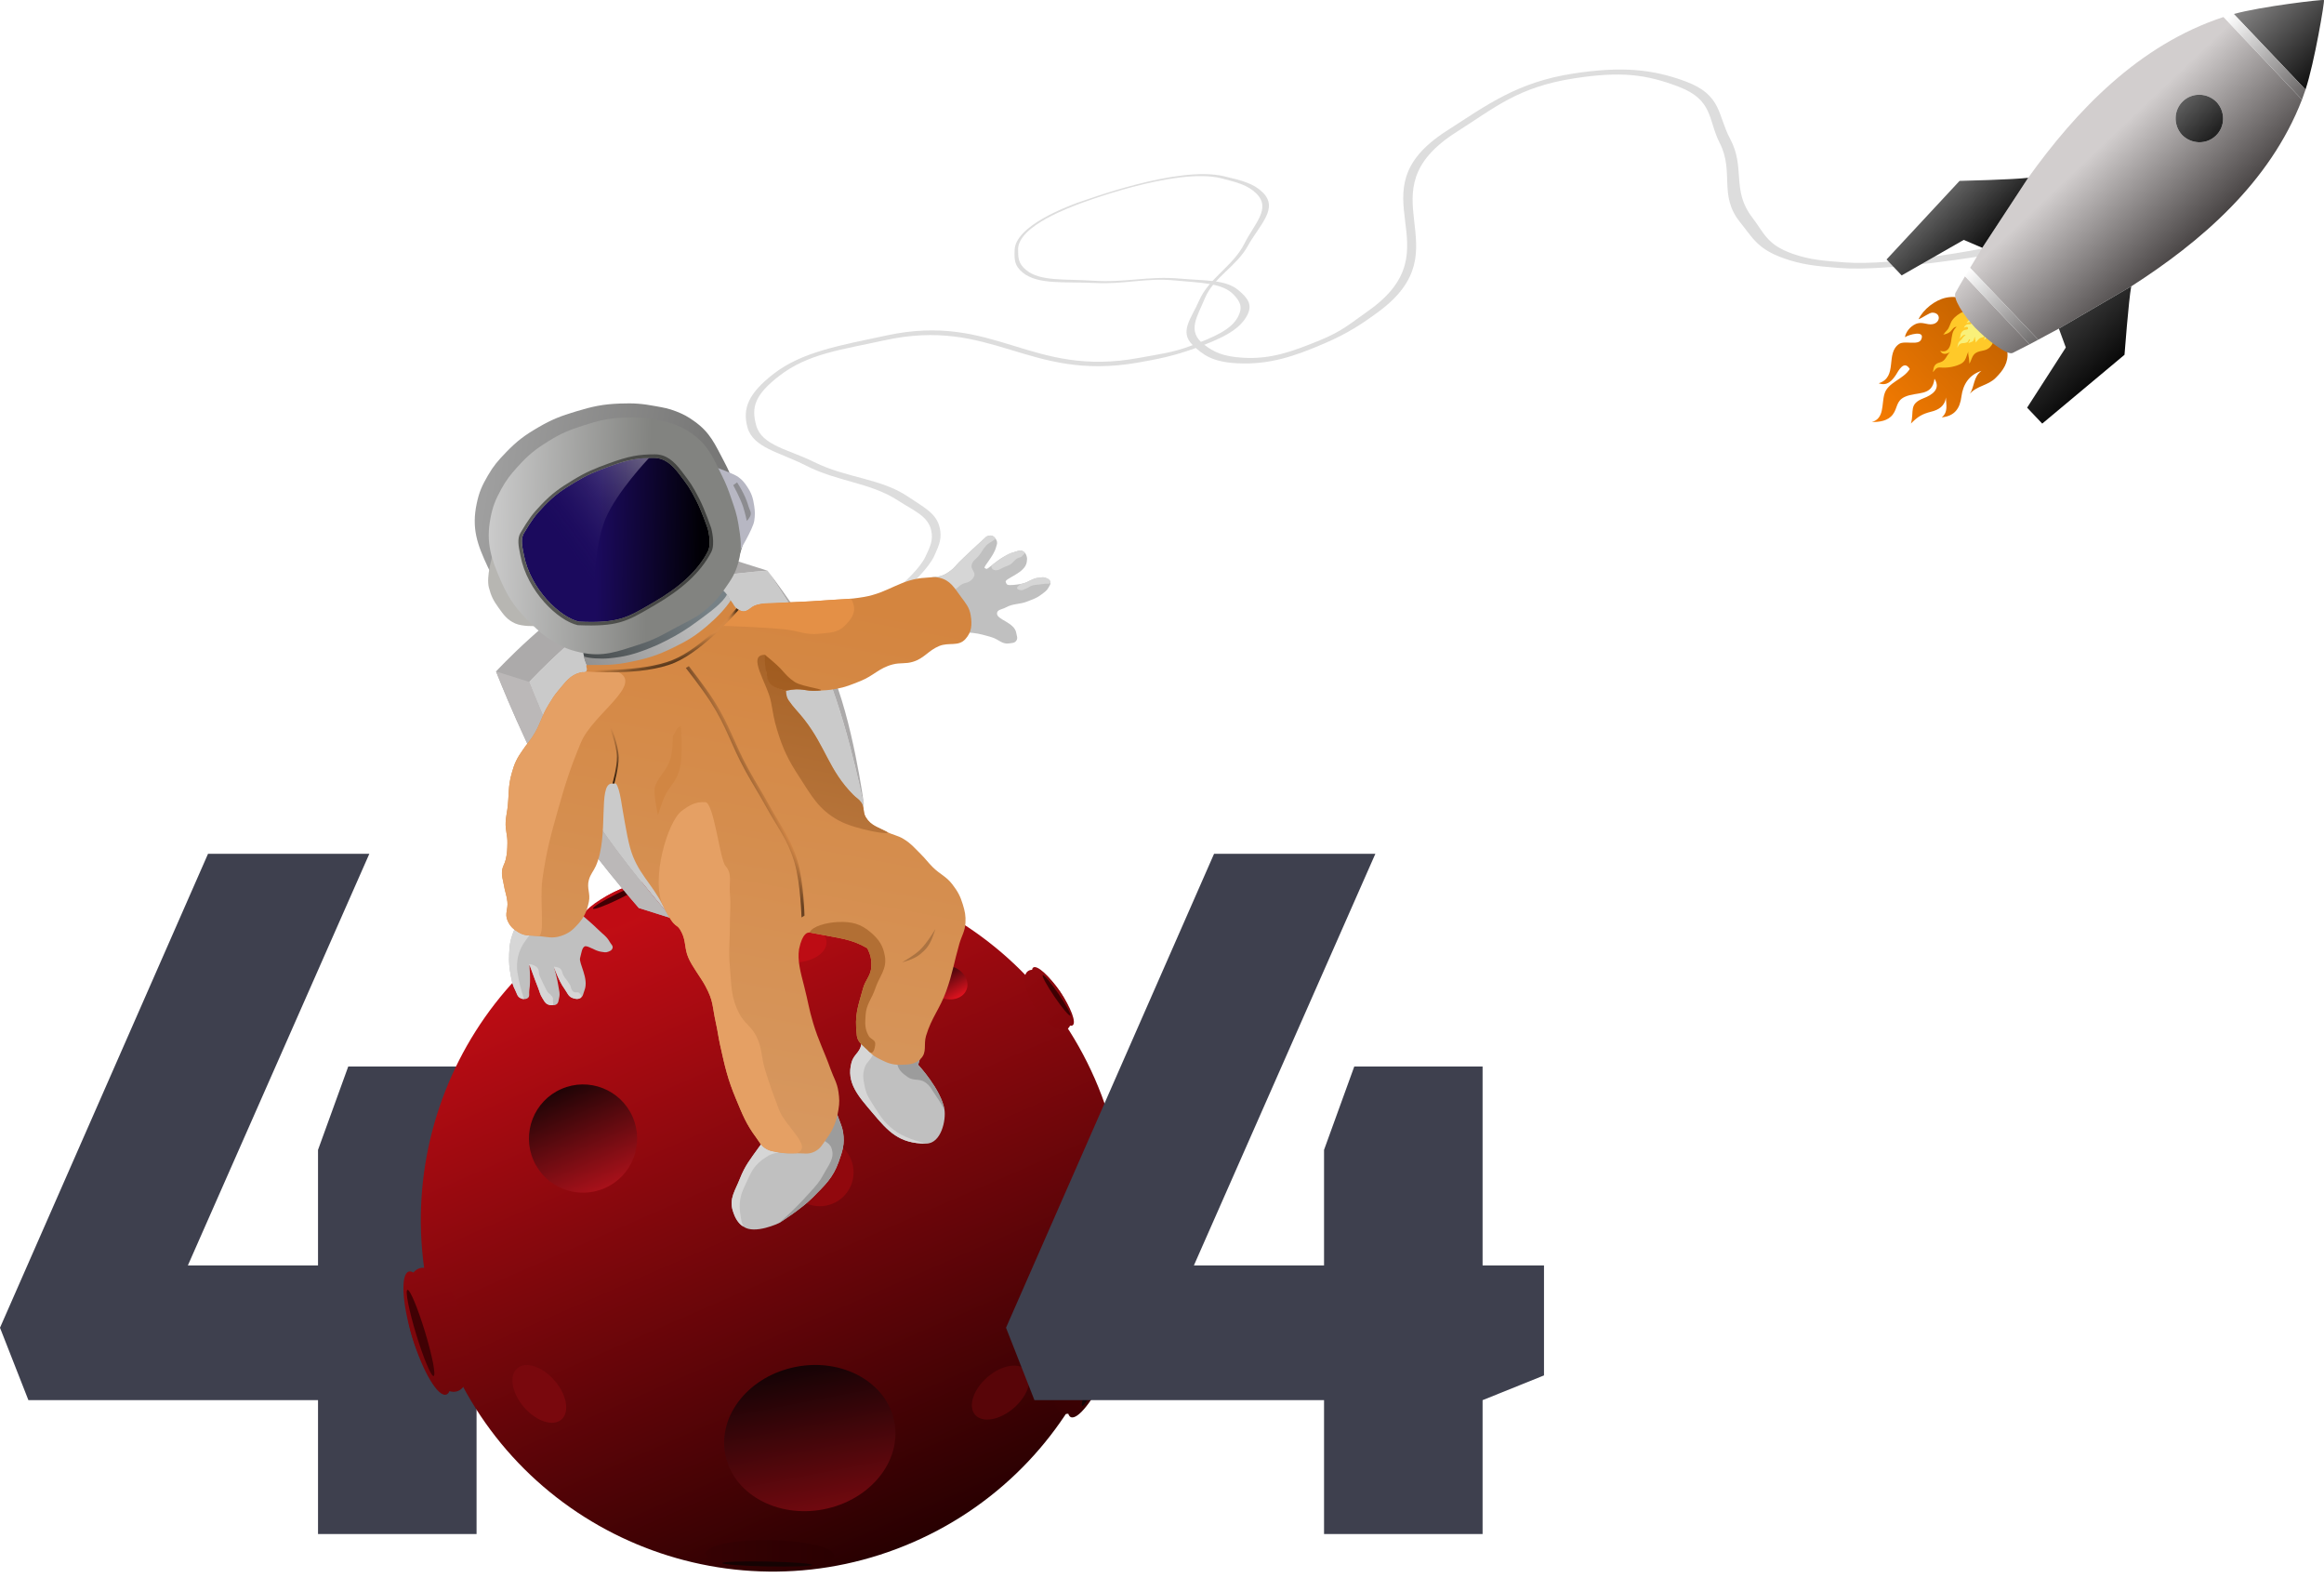 <svg width="570" height="390" viewBox="0 0 570 390" fill="none" xmlns="http://www.w3.org/2000/svg">
<path d="M264.232 49.726C264.552 49.652 264.313 50.133 264.313 50.133C263.526 50.502 249.667 55.211 249.704 61.163C249.717 63.273 249.743 64.595 251.647 66.188C255.093 69.069 261.189 68.359 268.122 68.829C275.977 69.361 281.646 67.62 289.376 68.31C295.485 68.856 300.589 68.518 303.675 71.098C306.047 73.082 307.327 74.69 305.832 77.434C303.835 81.099 299.198 83.195 292.786 85.504C287.983 87.234 284.011 88.069 278.816 88.956C252.074 93.523 243.365 77.637 216.849 83.461C206.217 85.796 198.154 86.713 191.098 92.187C185.155 96.798 184.195 99.825 185.491 104.366C186.89 109.268 193.441 110.184 199.717 113.308C207.644 117.254 216.028 117.243 222.742 121.797C226.611 124.421 229.66 125.807 230.487 129.416C231.059 131.91 230.417 133.521 229.185 136.226C226.486 142.155 213.193 151.877 213.193 151.877L211.578 150.788C211.578 150.788 224.252 142.281 227.007 136.444C228.203 133.911 228.911 132.391 228.394 130.053C227.605 126.489 224.167 125.276 220.263 122.73C213.447 118.285 205.417 118.13 197.665 114.155C191.272 110.878 184.692 109.83 183.315 104.751C182.057 100.112 183.607 96.451 189.629 91.749C196.666 86.254 205.955 84.71 217.493 82.24C244.047 76.554 252.766 92.726 279.46 87.736C284.487 86.796 287.604 86.497 292.191 84.75C297.744 82.635 301.979 80.874 303.654 77.652C304.84 75.371 304.251 74.005 302.571 72.244C299.793 69.331 294.522 69.375 288.101 68.758C281.084 68.084 275.899 69.746 268.638 69.389C261.159 69.022 254.545 69.885 250.839 66.831C248.747 65.107 248.783 63.641 248.85 61.334C249.025 55.326 261.83 50.63 264.232 49.726Z" fill="#DDDDDD"/>
<path d="M264.232 49.726C263.921 49.821 264.313 50.133 264.313 50.133C264.313 50.133 288.344 40.866 299.555 43.723C303.528 44.736 306.011 45.383 308.105 47.416C311.897 51.096 307.647 54.843 305.223 59.712C302.477 65.228 296.487 68.198 294.101 73.707C292.214 78.06 289.139 81.319 292.534 84.614C295.144 87.147 297.567 88.771 303.457 89.075C311.323 89.48 317.492 87.371 324.907 84.174C330.463 81.778 333.935 79.514 338.088 76.455C359.468 60.71 333.657 47.315 357.3 32.319C366.779 26.306 372.358 21.34 386.052 19.217C397.587 17.429 403.756 18.227 411.704 21.256C420.283 24.526 418.885 29.351 421.781 35.043C425.44 42.232 421.42 47.844 426.805 54.511C429.908 58.351 431.068 61.054 437.48 63.326C441.911 64.896 445.258 65.232 450.949 65.694C463.422 66.707 488.107 62.426 488.107 62.426L486.822 60.825C486.822 60.825 464.725 65.27 452.399 64.338C447.05 63.934 443.845 63.685 439.682 62.226C433.335 60.002 432.687 57.121 429.748 53.293C424.617 46.611 428.156 41.157 424.359 34.071C421.228 28.228 422.393 23.321 413.468 19.981C405.318 16.931 397.673 16.227 385.926 18.024C372.202 20.125 364.857 25.614 354.69 32.17C331.289 47.257 357.633 60.794 335.478 76.306C331.306 79.227 329.254 81.174 323.769 83.416C317.128 86.13 311.785 88.13 304.907 87.719C300.04 87.428 297.743 86.384 295.222 84.42C291.053 81.172 293.653 77.662 295.554 73.065C297.632 68.043 303.242 65.359 306.035 60.325C308.912 55.138 313.696 51.117 309.704 47.181C307.451 44.959 304.669 44.285 300.285 43.232C288.867 40.491 266.261 49.108 264.232 49.726Z" fill="#DDDDDD"/>
<path d="M485.555 74.97C485.555 74.97 491.258 77.467 492.34 86.287C492.63 88.88 491.346 90.796 489.508 92.618C487.628 94.558 484.843 94.564 483.16 96.549C484.323 94.67 483.983 92.433 485.972 90.934C483.003 91.891 481.471 94.198 481.074 97.211C480.719 100.106 479.436 102.021 476.245 102.336C477.871 101.026 477.321 99.221 477.249 97.429C477.074 99.533 475.457 100.525 473.616 100.954C471.373 101.532 470.402 102.143 468.686 103.848C469.563 100.768 468.055 99.098 471.793 97.644C473.842 96.862 476.108 95.41 474.464 92.861C473.909 97.341 470.167 95.931 467.147 97.323C465.011 98.342 465.445 100.024 464.249 101.624C463.054 103.224 460.978 103.487 459.108 103.478C462.234 102.605 461.451 99.084 462.193 96.597C463.024 93.715 466.821 93.058 468.4 90.474C466.988 88.169 465.603 90.958 465.021 91.897C464.068 93.344 462.838 94.744 460.789 93.974C465.604 92.43 462.335 86.615 465.816 84.319C467.152 83.439 470.538 84.801 471.216 83.228C472.273 80.829 468.103 82.072 467.212 82.685C467.445 81.378 468.473 80.092 469.762 79.49C471.414 78.698 472.579 79.762 474.019 79.482C475.938 79.134 476.12 76.712 473.973 76.656C473.178 76.635 471.512 77.984 470.549 78.277C471.727 75.841 474.611 73.57 477.252 73.002C480.533 72.293 482.801 73.784 485.555 74.97Z" fill="url(#paint0_linear_402_2)"/>
<path d="M487.144 78.053C487.717 78.697 487.676 78.735 488.203 79.572C489.329 81.325 489.552 83.861 487.866 85.312C486.903 86.115 485.771 85.89 484.741 86.459C483.652 87.047 483.601 88.246 483.021 89.168C482.971 88.51 482.974 87.987 482.826 87.348C482.765 86.96 482.667 86.534 482.817 86.168C482.401 86.86 482.329 87.671 481.874 88.363C481.297 89.207 480.434 89.469 479.493 89.768C478.533 90.048 477.599 90.154 476.554 90.143C476.129 90.139 475.572 90.036 475.178 90.187C474.666 90.413 474.471 90.895 474.07 91.239C474.3 89.907 474.386 89.231 475.795 88.859C477.243 88.488 477.315 87.231 478.262 86.332C477.447 86.846 476.411 87.086 475.856 86.017C477.574 86.576 478.286 85.308 478.522 83.821C478.775 82.393 478.731 81.135 479.895 80.142C479.18 80.115 478.82 80.865 478.376 81.286C477.854 81.745 477.265 81.932 476.583 82.06C476.663 81.984 476.783 81.907 476.824 81.831C477.096 81.35 477.594 81.026 477.865 80.546C478.117 80.084 478.271 79.641 478.465 79.16C478.854 78.197 479.857 77.357 480.73 76.824C482.181 75.931 484.839 76.23 486.566 77.524L486.734 77.662C486.884 77.779 487.014 77.916 487.144 78.053Z" fill="#FFC929"/>
<path d="M487.639 78.578C488.259 79.315 488.348 79.912 488.327 80.876C488.293 81.952 487.302 82.712 486.6 83.419C486.771 83.096 486.726 82.776 486.765 82.418C486.387 82.838 486.031 82.673 485.606 82.916C485.159 83.18 484.921 83.727 484.505 84.001C484.7 83.535 484.177 83.047 484.515 82.627C484.06 82.798 484.222 83.367 483.908 83.644C483.636 83.882 483.039 83.987 482.738 84.153C482.771 84.041 483.565 82.926 482.963 83.236C482.849 83.305 482.747 83.722 482.58 83.861C482.434 83.959 482.218 84.024 482.042 84.07C481.64 84.17 481.232 84.076 480.869 84.26C480.454 84.473 480.251 84.867 480.037 85.27C480.268 84.529 480.125 84.042 480.772 83.549C481.085 83.292 481.213 83.07 481.435 82.759C481.625 82.498 481.874 82.382 482.125 82.144C481.33 81.935 481.178 82.802 480.517 82.987C480.893 82.691 480.78 82.257 480.901 81.86C481.033 81.475 481.359 81.105 481.742 80.942C482.021 80.817 482.747 80.932 482.706 80.469C482.666 79.924 481.891 80.219 481.661 80.396C481.803 80.001 482.13 79.61 482.593 79.512C482.995 79.432 483.401 79.649 483.595 79.183C483.257 78.701 482.775 79.179 482.314 79.154C482.972 78.631 483.273 77.501 484.305 77.707C484.58 77.767 485.243 78.402 485.284 77.922C485.313 77.533 484.622 77.245 484.324 77.287C485.327 76.918 486.758 77.587 487.509 78.441L487.639 78.578Z" fill="#F9F079"/>
<path d="M481.949 67.743C481.118 69.138 480.345 70.487 479.621 71.781C478.897 73.074 481.592 77.361 484.374 80.286C487.135 83.188 492.297 87.198 493.627 86.542C494.958 85.886 496.344 85.184 497.781 84.429L481.949 67.743Z" fill="url(#paint1_linear_402_2)"/>
<path d="M522.72 70.215C539.674 59.349 556.669 44.903 564.597 24.433L545.366 4.165C524.511 11.01 509.19 27.222 497.452 43.585L486.181 60.763C485.146 62.453 484.155 64.085 483.192 65.685L499.903 83.296C501.549 82.416 503.235 81.513 504.974 80.569L522.72 70.215ZM543.67 25.034C545.854 27.429 545.773 31.099 543.454 33.299C541.137 35.497 537.463 35.391 535.187 33.083C533.001 30.689 533.089 27.015 535.405 24.817C537.724 22.616 541.392 22.726 543.67 25.034Z" fill="url(#paint2_linear_402_2)"/>
<path d="M506.676 85.206L504.974 80.57L522.72 70.216C522.085 73.589 521.07 86.992 521.07 86.992L500.891 103.864L497.183 99.955L506.676 85.206Z" fill="url(#paint3_linear_402_2)"/>
<path d="M480.613 44.354C480.613 44.354 494.048 44.041 497.451 43.586L486.181 60.764L481.64 58.821L466.413 67.528L462.706 63.62L480.613 44.354Z" fill="url(#paint4_linear_402_2)"/>
<path d="M565.464 21.973C567.642 15.451 570.201 0.244 569.988 0.019C569.773 -0.207 554.498 1.598 547.872 3.432L565.464 21.973Z" fill="url(#paint5_linear_402_2)"/>
<path d="M481.949 67.743L497.781 84.429L499.903 83.296L483.192 65.685L481.949 67.743Z" fill="url(#paint6_linear_402_2)"/>
<path d="M545.366 4.166L564.597 24.433L565.465 21.973L547.872 3.432L545.366 4.166Z" fill="url(#paint7_linear_402_2)"/>
<path d="M543.454 33.299C545.773 31.098 545.855 27.428 543.67 25.034C541.392 22.726 537.724 22.616 535.405 24.817C533.089 27.014 533.001 30.688 535.187 33.083C537.463 35.391 541.137 35.497 543.454 33.299Z" fill="url(#paint8_linear_402_2)"/>
<path d="M77.999 376.133V343.315H6.968L0 325.557L51.025 209.345H90.587L46.08 310.272H77.999V281.95L85.417 261.495H116.886V310.272H131.946V337.246L116.886 343.315V376.133H77.999Z" fill="#3E404E"/>
<g filter="url(#filter0_d_402_2)">
<path d="M275.522 264.504C294.614 308.151 274.708 359.01 231.062 378.101C187.415 397.192 136.556 377.287 117.465 333.64C98.374 289.994 118.279 239.135 161.926 220.043C205.572 200.952 256.431 220.858 275.522 264.504Z" fill="url(#paint9_linear_402_2)"/>
<path d="M162.158 273.853C165.096 280.568 162.034 288.392 155.32 291.33C148.605 294.268 140.78 291.206 137.843 284.492C134.905 277.777 137.967 269.952 144.681 267.015C151.396 264.077 159.221 267.139 162.158 273.853Z" fill="url(#paint10_linear_402_2)"/>
<path d="M243.205 238.717C244.891 240.673 244.573 243.232 242.493 244.431C240.413 245.631 237.36 245.017 235.673 243.061C233.987 241.104 234.305 238.546 236.385 237.346C238.465 236.147 241.518 236.76 243.205 238.717Z" fill="url(#paint11_linear_402_2)"/>
<path d="M273.681 300.712C276.307 301.627 277.41 305.312 276.145 308.945C274.881 312.577 271.727 314.781 269.101 313.866C266.476 312.952 265.373 309.267 266.637 305.634C267.902 302.002 271.056 299.798 273.681 300.712Z" fill="url(#paint12_linear_402_2)"/>
<path d="M193.974 215.932C194.144 217.413 191.183 218.968 187.362 219.405C183.541 219.843 180.306 218.997 180.136 217.516C179.967 216.035 182.927 214.48 186.748 214.043C190.57 213.606 193.805 214.452 193.974 215.932Z" fill="url(#paint13_linear_402_2)"/>
<path d="M226.351 348.63C228.204 358.281 220.425 367.887 208.975 370.086C197.524 372.285 186.74 366.245 184.886 356.594C183.033 346.943 190.812 337.337 202.263 335.138C213.713 332.939 224.497 338.98 226.351 348.63Z" fill="url(#paint14_linear_402_2)"/>
<path d="M167.389 216.589C167.965 217.767 164.534 220.626 159.727 222.974C154.92 225.323 150.557 226.272 149.982 225.094C149.406 223.916 152.837 221.058 157.644 218.709C162.451 216.361 166.814 215.412 167.389 216.589Z" fill="#C00C14"/>
<path d="M168.145 218.137C169.138 220.169 166.046 223.72 161.239 226.069C156.432 228.418 151.73 228.674 150.737 226.642C149.744 224.609 152.836 221.058 157.643 218.71C162.45 216.361 167.152 216.105 168.145 218.137Z" fill="#C00C14"/>
<path d="M164.638 216.833C164.805 217.176 162.212 218.787 158.845 220.432C155.479 222.077 152.614 223.132 152.446 222.789C152.279 222.447 154.872 220.836 158.239 219.191C161.606 217.546 164.47 216.49 164.638 216.833Z" fill="#400003"/>
<path d="M107.249 311.788C109.289 311.167 112.999 317.415 115.536 325.744C118.072 334.073 118.474 341.329 116.433 341.95C114.392 342.572 110.682 336.323 108.146 327.994C105.61 319.665 105.208 312.41 107.249 311.788Z" fill="url(#paint15_linear_402_2)"/>
<path d="M109.929 310.972C113.45 309.899 118.361 315.782 120.897 324.111C123.433 332.44 122.635 340.061 119.114 341.133C115.592 342.206 110.682 336.323 108.146 327.994C105.609 319.665 106.408 312.044 109.929 310.972Z" fill="url(#paint16_linear_402_2)"/>
<path d="M106.932 316.272C107.526 316.091 109.447 320.673 111.223 326.506C112.999 332.34 113.958 337.215 113.364 337.396C112.771 337.577 110.849 332.994 109.073 327.161C107.297 321.328 106.338 316.452 106.932 316.272Z" fill="#400104"/>
<path d="M180.004 382.329C180.084 381.2 187.202 380.424 195.902 380.597C204.602 380.77 211.591 381.825 211.511 382.955C211.431 384.085 204.313 384.86 195.613 384.688C186.912 384.515 179.924 383.459 180.004 382.329Z" fill="url(#paint17_linear_402_2)"/>
<path d="M180.109 380.845C180.247 378.896 187.412 377.455 196.112 377.628C204.813 377.801 211.754 379.521 211.616 381.471C211.478 383.42 204.313 384.86 195.613 384.688C186.913 384.515 179.971 382.794 180.109 380.845Z" fill="url(#paint18_linear_402_2)"/>
<path d="M184.137 383.265C184.16 382.936 189.118 382.768 195.212 382.889C201.305 383.01 206.226 383.375 206.203 383.703C206.18 384.032 201.221 384.2 195.128 384.079C189.034 383.958 184.113 383.594 184.137 383.265Z" fill="#150303"/>
<path d="M269.63 347.47C267.934 346.698 269.114 340.461 272.267 333.539C275.419 326.618 279.349 321.632 281.045 322.405C282.741 323.177 281.56 329.414 278.408 336.336C275.256 343.258 271.326 348.243 269.63 347.47Z" fill="url(#paint19_linear_402_2)"/>
<path d="M267.401 346.457C264.475 345.124 264.658 338.433 267.81 331.511C270.962 324.589 275.89 320.058 278.816 321.391C281.742 322.724 281.559 329.415 278.407 336.337C275.255 343.258 270.327 347.789 267.401 346.457Z" fill="url(#paint20_linear_402_2)"/>
<path d="M272.427 344.718C271.934 344.493 273.324 340.381 275.531 335.533C277.739 330.685 279.929 326.938 280.422 327.162C280.916 327.387 279.526 331.499 277.318 336.347C275.111 341.195 272.921 344.942 272.427 344.718Z" fill="#130406"/>
<path d="M270.089 251.407C269.129 252.061 266.188 249.417 263.519 245.501C260.849 241.586 259.463 237.881 260.422 237.227C261.382 236.573 264.323 239.217 266.993 243.133C269.662 247.049 271.048 250.753 270.089 251.407Z" fill="url(#paint21_linear_402_2)"/>
<path d="M268.829 252.266C267.173 253.394 263.667 251.135 260.998 247.22C258.329 243.304 257.507 239.215 259.162 238.087C260.818 236.958 264.324 239.217 266.993 243.133C269.662 247.048 270.484 251.137 268.829 252.266Z" fill="url(#paint22_linear_402_2)"/>
<path d="M269.526 249.026C269.247 249.216 267.505 247.147 265.635 244.405C263.766 241.663 262.477 239.286 262.756 239.095C263.035 238.905 264.777 240.974 266.646 243.716C268.516 246.458 269.805 248.836 269.526 249.026Z" fill="#3D0002"/>
<path d="M216.353 287.466C216.353 292.047 212.64 295.761 208.059 295.761C203.478 295.761 199.765 292.047 199.765 287.466C199.765 282.886 203.478 279.172 208.059 279.172C212.64 279.172 216.353 282.886 216.353 287.466Z" fill="#91080D"/>
<path d="M144.692 348.07C142.61 349.864 138.498 348.504 135.509 345.034C132.519 341.563 131.783 337.296 133.865 335.502C135.948 333.708 140.059 335.067 143.049 338.538C146.039 342.008 146.775 346.276 144.692 348.07Z" fill="#79080D"/>
<path d="M209.718 231.067C209.718 233.815 206.005 236.043 201.424 236.043C196.844 236.043 193.13 233.815 193.13 231.067C193.13 228.318 196.844 226.09 201.424 226.09C206.005 226.09 209.718 228.318 209.718 231.067Z" fill="#BD0C14"/>
<path d="M258.665 336.004C260.472 338.075 259.139 342.195 255.687 345.207C252.235 348.218 247.972 348.981 246.165 346.91C244.358 344.839 245.692 340.719 249.143 337.707C252.595 334.696 256.858 333.933 258.665 336.004Z" fill="#580508"/>
<g filter="url(#filter1_d_402_2)">
<path d="M338.744 376.133V343.315H267.714L260.745 325.557L311.771 209.345H351.332L306.825 310.272H338.744V281.95L346.162 261.495H377.631V310.272H392.691V337.246L377.631 343.315V376.133H338.744Z" fill="#3E404E"/>
</g>
</g>
<path d="M126.384 227.357L130.251 228.86L142.709 224.35C142.709 224.35 145.274 226.493 146.791 228.001C147.927 229.132 148.812 229.604 149.583 231.009C149.891 231.569 150.423 231.904 150.228 232.512C150.063 233.023 149.653 233.174 149.154 233.371C148.529 233.618 148.101 233.458 147.435 233.371C145.872 233.167 143.998 231.653 143.354 232.083C142.709 232.512 142.642 233.535 142.28 234.875C141.918 236.216 144.494 239.906 143.354 242.823C143.039 243.627 143.054 244.374 142.28 244.756C141.678 245.053 141.205 244.944 140.561 244.756C139.364 244.406 139.155 243.396 138.413 242.393C137.03 240.523 135.836 237.023 135.836 237.023C135.836 237.023 136.666 239.74 136.91 241.534C137.08 242.784 137.434 243.533 137.124 244.756C136.968 245.375 137.015 245.911 136.48 246.26C136.122 246.493 135.834 246.475 135.406 246.475C134.978 246.475 134.721 246.438 134.332 246.26C133.629 245.937 133.466 245.404 133.043 244.756C132.447 243.843 132.376 243.19 131.969 242.178C131.068 239.937 129.821 236.379 129.821 236.379C129.821 236.379 130.24 240.341 129.821 242.823C129.692 243.585 130.044 244.341 129.391 244.756C129.1 244.942 128.878 244.971 128.532 244.971C128.186 244.971 127.986 244.904 127.673 244.756C126.853 244.368 126.8 243.629 126.384 242.823C125.739 241.573 125.568 240.768 125.31 239.386C124.91 237.242 124.777 235.986 124.881 233.801C124.945 232.45 124.991 231.679 125.31 230.364C125.604 229.152 126.384 227.357 126.384 227.357Z" fill="#C0C0C0"/>
<path d="M129.821 167.211C129.821 167.211 143.475 152.497 154.739 147.02C166.767 141.17 188.248 139.931 188.248 139.931C188.248 139.931 196.968 152.561 201.137 161.412C207.402 174.714 211.877 197.499 211.877 197.499L164.834 225.209C164.834 225.209 152.056 210.583 145.502 200.077C137.975 188.011 129.821 167.211 129.821 167.211Z" fill="#CACACA"/>
<path d="M146.576 144.442C135.312 149.92 121.658 164.634 121.658 164.634C121.658 164.634 129.813 185.433 137.339 197.499C143.893 208.005 156.671 222.631 156.671 222.631L164.834 225.209C164.834 225.209 152.056 210.583 145.502 200.077C137.975 188.011 129.821 167.211 129.821 167.211C129.821 167.211 143.475 152.497 154.739 147.02C166.767 141.17 188.248 139.931 188.248 139.931C188.248 139.931 196.968 152.561 201.137 161.412C206.925 173.699 211.184 194.078 211.8 197.116L211.877 197.069C211.877 197.069 209.09 176.287 203.714 164.204C199.145 153.935 188.248 139.931 188.248 139.931L180.086 137.353C180.086 137.353 158.605 138.592 146.576 144.442Z" fill="#ACAAAA"/>
<path d="M121.658 164.634C121.658 164.634 129.813 185.433 137.339 197.499C143.893 208.005 156.671 222.631 156.671 222.631L164.834 225.209C164.834 225.209 152.056 210.583 145.502 200.077C137.975 188.011 129.821 167.211 129.821 167.211L121.658 164.634Z" fill="#BBB8B8"/>
<path d="M135.836 237.024C135.836 237.024 137.03 240.523 138.413 242.394C139.155 243.396 139.364 244.407 140.561 244.757C141.205 244.945 141.678 245.053 142.28 244.757C142.882 244.46 142.426 243.829 142.065 243.468C141.705 243.107 141.226 243.494 140.777 243.253C140.015 242.846 140.157 242.054 139.702 241.32C139.163 240.449 138.713 240.057 138.199 239.172C137.822 238.523 137.938 237.906 137.34 237.453C136.852 237.085 135.836 237.024 135.836 237.024Z" fill="#D6D6D6"/>
<path d="M129.82 236.379C129.82 236.379 131.067 239.938 131.968 242.179C132.375 243.19 132.446 243.843 133.043 244.756C133.465 245.404 133.629 245.937 134.331 246.26C134.72 246.438 134.978 246.475 135.405 246.475C135.833 246.475 135.644 245.961 135.621 245.615C135.575 244.962 135.793 244.855 135.406 244.327C134.827 243.538 134.512 243.685 134.05 242.823C133.482 241.764 132.92 240.468 132.398 239.386C131.99 238.542 132.386 237.931 131.754 237.238C131.392 236.841 130.642 236.467 129.82 236.379Z" fill="#D6D6D6"/>
<path d="M125.31 230.365C124.991 231.679 124.945 232.45 124.881 233.801C124.777 235.986 124.91 237.242 125.31 239.386C125.568 240.769 125.739 241.574 126.384 242.823C126.8 243.63 126.853 244.368 127.673 244.757C127.986 244.905 128.186 244.971 128.532 244.971C128.532 244.971 127.585 242.128 127.244 240.246C126.972 238.751 126.718 237.895 126.814 236.379C126.907 234.917 127.116 234.082 127.673 232.727C128.363 231.049 130.251 228.861 130.251 228.861L126.384 227.357C126.384 227.357 125.604 229.153 125.31 230.365Z" fill="#D6D6D6"/>
<path d="M142.996 159.661C142.952 159.346 143.221 159.082 143.537 159.111C145.16 159.258 146.434 159.224 148.295 159.049C152.104 158.689 154.182 157.862 157.746 156.471C159.46 155.802 160.403 155.372 162.042 154.538C165.133 152.965 166.777 151.881 169.56 149.812C172.216 147.839 173.929 146.884 175.96 144.343C176.112 144.153 176.378 144.092 176.585 144.218C179.23 145.82 179.282 148.581 180.515 150.671C180.515 150.671 175.439 152.555 172.568 155.182C169.458 158.028 167.309 159.087 163.331 160.767C159.586 162.35 156.839 163.049 152.806 163.56C149.294 164.005 145.502 166.137 145.502 166.137C144.163 163.563 143.324 162.046 142.996 159.661Z" fill="url(#paint23_linear_402_2)"/>
<path d="M211.233 256.141C211.405 255.149 211.233 253.564 211.233 253.564L226.269 257.43L225.195 261.082C225.195 261.082 230.823 267.141 231.639 272.037C232.069 274.615 230.844 280.414 227.128 280.414C220.47 280.414 217.834 277.402 214.025 272.896C210.626 268.875 207.437 265.504 208.87 260.437C209.391 258.595 210.906 258.028 211.233 256.141Z" fill="#C0C0C0"/>
<path d="M225.195 261.081L226.269 257.43H220.899C220.899 257.43 219.871 259.36 220.04 260.652C220.258 262.315 221.249 263.119 222.617 264.089C224.047 265.101 225.475 264.379 226.914 265.377C228.237 266.296 228.56 267.284 229.491 268.599C230.406 269.891 231.639 272.036 231.639 272.036C230.823 267.14 225.195 261.081 225.195 261.081Z" fill="#9C9C9C"/>
<path d="M211.233 256.141C210.906 258.028 209.391 258.595 208.87 260.437C207.437 265.504 210.626 268.875 214.025 272.896C217.834 277.402 220.47 280.414 227.128 280.414C227.128 280.414 222.501 279.293 220.04 277.622C217.337 275.786 216.187 274.163 214.455 271.392C213.322 269.579 212.53 268.545 212.092 266.452C211.714 264.646 211.501 263.474 212.092 261.726C212.54 260.404 213.468 259.999 214.025 258.719C214.545 257.525 214.885 255.497 214.885 255.497L211.233 253.564C211.233 253.564 211.405 255.149 211.233 256.141Z" fill="#D6D6D6"/>
<path d="M143.225 160.982C144.513 161.412 147.325 161.609 149.412 161.412C153.221 161.052 155.471 160.44 159.035 159.049C160.749 158.38 161.691 157.95 163.331 157.115C166.422 155.543 168.495 154.243 171.279 152.175C174.047 150.118 177.25 147.879 178.325 145.731C178.754 146.16 179.216 147.423 179.7 149.168C179.7 149.168 176.557 154.488 173.685 157.115C170.576 159.961 168.427 161.02 164.449 162.7C160.704 164.283 157.957 164.982 153.923 165.493C150.412 165.938 144.902 164.634 144.902 164.634C144.471 164.634 143.439 162.271 143.225 160.982Z" fill="url(#paint24_linear_402_2)"/>
<path d="M228.417 141.65C228.417 141.65 229.893 141.524 230.78 141.22C231.774 140.879 232.296 140.554 233.143 139.931C234.099 139.229 234.445 138.615 235.291 137.783C237.83 135.286 241.95 131.554 241.95 131.554C241.95 131.554 242.748 131.197 243.239 131.339C243.642 131.455 243.833 131.658 244.098 131.983C244.334 132.275 244.453 132.475 244.528 132.843C244.628 133.343 244.433 133.636 244.313 134.131C243.768 136.369 241.091 138.975 241.52 139.287L241.95 139.502C242.379 139.502 244.437 137.454 246.246 136.494C247.142 136.02 247.627 135.672 248.609 135.42C249.506 135.19 250.192 134.705 250.972 135.205C251.481 135.532 251.672 135.911 251.831 136.494C251.963 136.98 251.889 137.283 251.831 137.783C251.51 140.553 246.224 141.864 246.676 142.724C246.816 142.991 246.835 143.233 247.105 143.368C247.535 143.583 249.219 143.395 250.542 143.153C252.291 142.834 253.067 141.797 254.838 141.65C255.423 141.601 255.786 141.461 256.342 141.65C256.962 141.86 257.497 142.082 257.631 142.724C257.739 143.243 257.449 143.544 257.201 144.012C256.757 144.851 256.232 145.148 255.483 145.731C254.298 146.652 253.436 146.885 252.046 147.449C250.028 148.269 248.583 147.903 246.676 148.953C245.779 149.447 244.528 149.433 244.528 150.457C244.528 151.96 248.816 152.609 249.253 155.182C249.38 155.927 249.694 156.503 249.253 157.116C248.834 157.697 248.242 157.643 247.535 157.76C245.781 158.05 244.946 156.751 243.239 156.256C241.421 155.73 240.395 155.386 238.513 155.182C236.762 154.993 234.002 155.182 234.002 155.182L233.358 144.872L228.417 141.65Z" fill="#C0C0C0"/>
<path d="M254.838 141.65C253.066 141.797 252.29 142.834 250.542 143.153C250.112 143.368 250.111 143.369 249.897 143.583L249.897 143.583C249.683 143.797 249.408 143.931 249.468 144.227C249.527 144.524 249.827 144.555 250.112 144.657C250.764 144.89 251.184 144.475 251.831 144.227C252.356 144.026 252.583 143.753 253.119 143.583C253.606 143.429 253.903 143.443 254.408 143.368C255.077 143.269 255.465 143.291 256.127 143.153C256.725 143.029 257.764 143.365 257.63 142.724C257.497 142.082 256.962 141.86 256.341 141.65C255.785 141.461 255.423 141.601 254.838 141.65Z" fill="#D6D6D6"/>
<path d="M246.246 136.494C244.527 137.568 243.453 138.428 243.453 138.428C243.453 138.428 242.979 138.824 243.238 139.287C243.577 139.89 244.297 139.921 244.957 139.716C245.472 139.488 245.736 139.31 246.246 139.072C246.825 138.802 247.201 138.754 247.75 138.428C248.517 137.972 248.714 137.399 249.468 136.924C249.944 136.624 250.446 136.748 250.757 136.28C250.994 135.923 251.752 135.706 250.972 135.206C250.192 134.705 249.507 135.19 248.609 135.42C247.627 135.672 247.106 135.957 246.246 136.494Z" fill="#D6D6D6"/>
<path d="M230.78 141.22C229.893 141.524 229.213 141.153 228.417 141.65C226.463 142.869 231.086 145.252 233.358 144.872C234.621 144.66 234.985 143.685 236.15 143.153C236.802 142.856 237.289 142.931 237.869 142.509C238.398 142.123 238.725 141.838 238.943 141.22C239.288 140.241 238.14 139.668 238.298 138.642C238.491 137.399 239.484 137.077 240.231 136.065C240.909 135.147 241.159 134.524 241.95 133.702C242.695 132.928 244.362 132.309 244.098 131.983C243.833 131.658 243.642 131.455 243.239 131.339C242.748 131.197 241.95 131.554 241.95 131.554C241.95 131.554 237.83 135.286 235.291 137.783C234.445 138.615 234.099 139.229 233.143 139.931C232.296 140.554 231.774 140.879 230.78 141.22Z" fill="#D6D6D6"/>
<path d="M186.052 281.405C186.791 280.365 188.017 278.795 188.017 278.795L195.875 280.1L200.922 278.266L204.389 270.748C204.389 270.748 205.226 272.855 205.698 274.228C206.162 275.574 206.573 276.3 206.79 277.708C207.222 280.51 206.652 282.214 205.698 284.885C204.287 288.839 202.317 290.588 199.368 293.585C196.515 296.484 191.073 299.892 191.073 299.892C191.073 299.892 185.13 302.747 182.341 300.762C180.841 299.694 180.259 298.605 179.722 296.847C178.807 293.851 180.328 291.936 181.468 289.018C182.731 285.787 184.042 284.235 186.052 281.405Z" fill="#C0C0C0"/>
<path d="M205.698 274.228C205.225 272.855 204.388 270.748 204.388 270.748C204.388 270.748 199.778 275.242 200.922 278.266C201.531 279.876 203.341 279.87 203.929 281.488C204.827 283.957 203.227 285.611 201.996 287.932C201.014 289.785 200.178 290.67 198.774 292.228C197.184 293.993 196.467 294.764 194.907 296.31C193.452 297.752 191.073 299.892 191.073 299.892C191.073 299.892 196.515 296.484 199.368 293.585C202.316 290.588 204.286 288.839 205.698 284.885C206.652 282.214 207.222 280.51 206.79 277.708C206.573 276.3 206.162 275.574 205.698 274.228Z" fill="#9C9C9C"/>
<path d="M186.053 281.405C184.043 284.235 182.731 285.787 181.469 289.018C180.328 291.937 178.808 293.851 179.722 296.848C180.259 298.607 181.16 300.176 182.342 300.763C182.235 300.089 182.018 300.444 181.805 299.102C181.591 297.761 181.299 296.48 181.469 294.806C181.673 292.785 182.239 291.708 183.093 289.866C184.01 287.89 184.478 286.644 186.053 285.14C186.751 284.472 187.221 284.183 188.017 283.636C190.791 281.73 196.409 282.775 195.876 280.1C195.267 277.049 188.017 278.795 188.017 278.795C188.017 278.795 186.791 280.365 186.053 281.405Z" fill="#D6D6D6"/>
<path d="M143.845 163.058C149.215 163.058 150.615 163.108 154.739 162.271C158.898 161.427 161.23 160.685 165.049 158.834C168.546 157.139 170.468 155.983 173.427 153.464C175.957 151.309 177.938 149.168 179.226 147.234C180.086 148.308 180.043 148.799 180.945 149.383C181.26 149.586 181.448 149.695 181.804 149.812C183.344 150.316 184.098 148.698 185.671 148.308C187.632 147.822 188.811 148.03 190.826 147.879C195.183 147.551 197.638 147.553 201.996 147.234C205.859 146.952 208.058 147.025 211.877 146.375C218.024 145.329 220.901 141.961 227.128 141.65C228.385 141.587 229.122 141.376 230.35 141.65C233.077 142.256 234.064 144.126 235.72 146.375C236.899 147.977 237.766 148.923 238.083 150.886C238.453 153.177 238.341 154.956 236.794 156.686C235.059 158.628 232.757 157.409 230.35 158.404C227.638 159.526 226.716 161.424 223.906 162.271C222.043 162.833 220.849 162.429 218.965 162.915C215.587 163.787 214.26 165.707 211.018 166.997C208.725 167.909 207.428 168.476 205.003 168.93C203.264 169.256 202.258 169.249 200.492 169.359C197.143 169.568 196.84 168.5 192.759 169.359C192.759 170.433 192.782 170.822 193.404 171.722C194.758 173.685 195.804 174.568 197.27 176.448C202.563 183.237 203.236 188.81 209.299 194.921C210.046 195.674 210.666 195.922 211.259 196.801C212.081 198.019 211.596 199.144 212.36 200.399C213.611 202.455 215.299 202.782 217.422 203.916C218.996 204.758 220.1 204.786 221.624 205.715C223.444 206.826 224.213 207.816 225.732 209.313C226.989 210.553 227.54 211.397 228.793 212.643C230.553 214.393 232.063 214.861 233.572 216.831C234.896 218.559 235.519 219.689 236.15 221.772C236.666 223.475 236.889 224.506 236.794 226.283C236.683 228.377 235.87 229.423 235.291 231.438C233.992 235.957 233.669 238.617 232.069 243.038C230.471 247.451 228.471 249.496 227.128 253.993C226.487 256.138 227.415 257.988 225.839 259.578C224.419 261.01 222.915 261.044 220.899 261.081C218.905 261.118 217.739 260.69 215.958 259.793C214.722 259.169 214.002 258.766 213.058 257.752C211.921 256.529 210.357 255.651 210.158 253.993C209.514 248.623 210.488 246.776 211.662 242.393C212.243 240.226 213.605 239.265 213.703 237.023C213.782 235.223 213.52 234.134 212.736 232.512C208.655 230.149 206.292 230.149 198.559 228.646C198.129 228.646 196.84 228.646 195.981 232.727C195.552 235.52 196.315 238.259 197.27 241.964C198.154 245.392 198.402 247.38 199.418 250.771C200.782 255.323 202.119 257.679 203.714 262.156C204.489 264.33 205.325 265.455 205.648 267.74C205.882 269.402 205.923 270.382 205.648 272.037C205.154 274.997 204.449 276.841 202.64 279.34C201.7 280.638 201.271 281.611 199.848 282.347C198.276 283.161 197.106 282.74 195.337 282.777C193.657 282.811 192.691 282.875 191.041 282.562C189.659 282.3 188.765 282.282 187.604 281.488C186.522 280.748 186.233 279.966 185.456 278.91C183.032 275.616 182.123 273.301 180.515 269.459C178.456 264.537 177.805 261.564 176.649 256.356C176.167 254.188 176.055 252.939 175.575 250.771C174.633 246.518 175.059 245.585 172.997 241.749C171.801 239.524 169.795 237.093 168.808 234.768C167.857 232.526 168.272 230.831 167.197 228.646C165.809 225.824 165.909 228.646 162.686 222.202C159.797 216.422 156.242 214.039 154.524 207.81C154.226 206.731 154.111 206.112 153.879 205.017C153.597 203.681 153.5 202.92 153.235 201.58C152.5 197.867 152.161 193.632 151.087 192.129C150.67 192.085 150.432 192.108 150.013 192.129C146.576 192.303 149.426 204.992 146.146 212.321C145.533 213.69 144.83 214.312 144.428 215.757C143.867 217.778 144.869 219.077 144.428 221.128C143.939 223.402 143.385 224.75 141.85 226.498C140.499 228.037 139.501 228.87 137.554 229.505C135.481 230.181 134.14 229.716 131.969 229.505C130.102 229.324 128.865 229.59 127.243 228.646C125.858 227.839 125.064 227.119 124.451 225.639C123.777 224.011 124.641 222.879 124.451 221.128C124.276 219.508 123.85 218.654 123.592 217.046C123.364 215.629 122.968 214.817 123.162 213.395C123.306 212.343 123.774 211.849 124.021 210.817C124.395 209.258 124.416 208.338 124.451 206.736C124.495 204.716 123.922 203.598 124.021 201.58C124.084 200.312 124.287 199.617 124.451 198.358C124.899 194.922 124.552 192.877 125.525 189.551C125.875 188.354 126.061 187.669 126.599 186.544C127.151 185.389 127.607 184.817 128.318 183.751C129.183 182.453 129.826 181.835 130.68 180.529C132.529 177.704 132.761 175.662 134.547 172.796C135.408 171.414 135.85 170.596 136.91 169.359C138.734 167.23 139.773 165.521 142.495 164.849C142.99 164.726 143.407 164.979 143.784 164.634C144.221 164.233 143.684 163.629 143.845 163.058Z" fill="url(#paint25_linear_402_2)"/>
<path d="M211.261 196.801C210.667 195.922 210.047 195.674 209.3 194.921C203.237 188.81 202.565 183.237 197.271 176.448C195.805 174.568 194.759 173.685 193.405 171.722C192.784 170.822 192.76 169.36 192.76 169.36C192.76 169.36 190.61 168.9 189.538 168.071C187.14 166.216 188.034 160.552 187.604 160.552C183.037 160.553 188.278 167.66 189.109 172.152C189.608 174.854 189.811 176.397 190.612 179.026C192.046 183.728 193.302 186.29 195.982 190.41C199.059 195.141 200.714 198.413 205.649 201.151C209.779 203.442 219.546 205.051 217.423 203.916C215.3 202.782 213.613 202.455 212.361 200.399C211.598 199.144 212.083 198.019 211.261 196.801Z" fill="url(#paint26_linear_402_2)"/>
<path d="M192.759 169.359C196.84 168.5 197.143 169.568 200.492 169.359C203.841 169.151 196.851 168.509 194.907 167.211C193.476 166.256 192.828 165.491 191.685 164.204C190.448 162.812 187.604 160.552 187.604 160.552C187.604 160.552 187.516 162.957 187.819 164.204C188.17 165.649 188.018 166.765 189.108 167.856C190.143 168.892 192.759 169.359 192.759 169.359Z" fill="url(#paint27_linear_402_2)"/>
<path d="M198.559 228.646C206.292 230.15 208.655 230.15 212.736 232.512C213.52 234.135 213.782 235.224 213.703 237.023C213.605 239.265 212.243 240.226 211.662 242.394C210.489 246.776 209.514 248.623 210.159 253.993C210.358 255.651 211.921 256.529 213.059 257.752C214.197 258.975 214.643 256.877 214.67 255.926C214.697 254.944 213.545 254.847 213.059 253.993C212.052 252.225 212.167 250.867 212.307 248.838C212.491 246.164 213.819 244.935 214.67 242.394C215.698 239.323 217.574 237.638 217.033 234.446C216.592 231.85 215.584 230.372 213.596 228.646C211.132 226.507 208.909 225.954 205.648 226.068C202.704 226.172 199.203 227.142 198.559 228.646Z" fill="#B26F34"/>
<path d="M166.111 178.596L166.97 177.952C166.97 177.952 167.268 181.356 167.185 183.537C167.101 185.731 167.163 187.016 166.54 189.122C165.72 191.896 164.028 192.907 162.889 195.566C162.189 197.2 161.385 199.862 161.385 199.862C161.385 199.862 160.041 194.193 160.741 192.559C161.88 189.9 163.572 188.888 164.392 186.115C165.015 184.009 164.953 182.724 165.037 180.53C166.111 178.596 166.111 178.596 166.111 178.596Z" fill="#D18643"/>
<path d="M143.784 164.634C143.407 164.979 142.99 164.726 142.495 164.849C139.773 165.521 138.734 167.23 136.91 169.359C135.85 170.597 135.408 171.414 134.547 172.796C132.761 175.662 132.529 177.704 130.68 180.529C129.826 181.835 129.183 182.453 128.318 183.751C127.607 184.817 127.151 185.389 126.599 186.544C126.061 187.669 125.875 188.354 125.525 189.551C124.552 192.877 124.899 194.922 124.451 198.358C124.287 199.617 124.084 200.312 124.021 201.58C123.922 203.598 124.495 204.716 124.451 206.736C124.416 208.338 124.395 209.259 124.021 210.817C123.774 211.849 123.306 212.343 123.162 213.395C122.968 214.817 123.364 215.629 123.592 217.046C123.85 218.654 124.276 219.508 124.451 221.128C124.641 222.879 123.777 224.011 124.451 225.639C125.064 227.119 125.858 227.839 127.243 228.646C128.865 229.59 130.102 229.324 131.969 229.505C133.836 229.686 132.276 220.957 133.043 215.543C134.008 208.732 135.035 204.977 136.91 198.358C138.746 191.875 139.903 188.253 142.495 182.033C145.424 175.003 158.332 167.562 151.302 164.634H143.784Z" fill="#E5A064"/>
<path d="M191.041 282.562C192.691 282.875 195.337 282.777 195.337 282.777C199.61 281.311 192.617 276.27 191.041 272.036C189.615 268.208 188.78 266.068 187.604 262.155C186.655 258.999 186.966 256.923 185.456 253.993C184.249 251.651 182.609 250.949 181.375 248.623C179.208 244.539 179.439 241.626 179.012 237.023C178.648 233.097 179.012 230.87 179.012 226.927C179.012 223.823 179.28 222.072 179.012 218.979C178.784 216.355 179.677 214.298 177.938 212.32C176.548 210.741 175.098 196.802 172.997 196.686C170.586 196.552 169.142 197.401 167.197 198.834C163.783 201.35 159.464 215.757 162.687 222.202C165.909 228.646 165.809 225.824 167.197 228.646C168.272 230.831 167.857 232.526 168.808 234.768C169.795 237.093 171.801 239.524 172.997 241.749C175.06 245.585 174.633 246.518 175.575 250.771C176.055 252.939 176.168 254.187 176.649 256.356L176.682 256.507C177.818 261.622 178.476 264.585 180.515 269.459C182.123 273.301 182.956 275.579 185.456 278.91C186.243 279.958 186.522 280.748 187.604 281.488C188.765 282.282 189.659 282.3 191.041 282.562Z" fill="#E5A064"/>
<path d="M168.221 163.785L168.952 163.334C168.952 163.334 172.805 168.232 174.969 171.581C179.008 177.833 179.969 182.075 183.562 188.593C185.507 192.121 186.778 193.997 188.718 197.528C191.564 202.711 193.903 205.352 195.592 211.018C197.109 216.107 197.311 224.508 197.311 224.508L196.58 224.959C196.58 224.959 196.378 216.559 194.861 211.47C193.172 205.803 190.833 203.162 187.987 197.98C186.047 194.449 184.776 192.573 182.831 189.044C179.238 182.526 178.277 178.284 174.238 172.033C172.074 168.684 168.221 163.785 168.221 163.785Z" fill="url(#paint28_linear_402_2)"/>
<path d="M180.515 149.168C180.515 149.168 181.163 149.577 181.589 149.726C182.449 150.027 182.415 149.897 182.878 149.812C183.738 149.597 184.117 148.885 185.026 148.523C185.594 148.297 185.932 148.219 186.53 148.094C187.601 147.87 188.231 147.949 189.322 147.879C191.333 147.749 192.465 147.754 194.478 147.664C196.24 147.585 197.228 147.551 198.989 147.449C201.34 147.313 202.653 147.169 205.003 147.02C206.429 146.929 208.655 146.805 208.655 146.805C209.046 147.21 209.13 147.557 209.299 148.094C209.978 150.248 208.766 151.885 207.151 153.464C205.33 155.245 203.452 155.106 200.922 155.397C197.645 155.774 195.826 154.659 192.545 154.323C186.61 153.715 177.293 153.464 177.293 153.464L179.227 151.316L180.515 149.168Z" fill="#E49046"/>
<path d="M143.999 164.204C143.999 164.204 157.223 164.933 164.941 161.841C172.371 158.866 180.644 149.168 180.644 149.168C180.836 149.319 180.948 149.397 181.159 149.524C181.159 149.524 172.785 159.38 165.479 162.486C157.559 165.853 143.783 164.634 143.783 164.634C143.936 164.491 143.968 164.394 143.999 164.204Z" fill="url(#paint29_linear_402_2)"/>
<path d="M143.999 164.204C143.999 164.204 157.223 164.933 164.941 161.841C172.371 158.866 180.644 149.168 180.644 149.168C180.836 149.319 180.948 149.397 181.159 149.524C181.159 149.524 172.785 159.38 165.479 162.486C157.559 165.853 143.783 164.634 143.783 164.634C143.936 164.491 143.968 164.394 143.999 164.204Z" fill="url(#paint30_linear_402_2)"/>
<path d="M149.369 177.952H149.799C149.799 177.952 151.674 182.573 151.732 185.685C151.779 188.226 150.658 192.103 150.658 192.103C150.241 192.117 150.411 192.116 150.228 192.116C150.228 192.116 151.383 188.098 151.302 185.47C151.209 182.44 149.369 177.952 149.369 177.952Z" fill="url(#paint31_linear_402_2)"/>
<path d="M116.928 123.433C117.524 120.621 118.217 119.077 119.684 116.559C121.067 114.188 122.115 112.981 124.049 110.975C126.78 108.143 128.624 106.754 132.09 104.745C135.435 102.806 137.533 102.005 141.279 100.879C145.366 99.65 147.787 99.106 152.077 98.945C155.494 98.818 157.452 98.967 160.807 99.59C162.813 99.963 163.975 100.137 165.861 100.879C167.676 101.592 168.654 102.132 170.226 103.242C174.237 106.075 175.335 108.915 177.577 113.123C178.744 115.312 179.259 116.608 180.104 118.922C180.976 121.311 181.516 122.66 181.942 125.152C182.551 128.714 182.947 130.906 181.942 134.388C181.127 137.214 180.074 138.658 178.266 141.047C176.652 143.18 175.573 144.298 173.442 145.988C170.801 148.081 168.906 148.744 165.861 150.284C162.118 152.176 160.032 153.361 155.982 154.58C150.124 156.343 146.366 157.77 140.36 156.513C137.222 155.857 135.504 155.103 132.779 153.506C130.619 152.239 129.555 151.3 127.725 149.64C123.848 146.122 121.865 143.736 119.684 139.114C117.006 133.436 115.636 129.521 116.928 123.433Z" fill="url(#paint32_linear_402_2)"/>
<path d="M120.762 136.321L131.287 153.506C131.287 153.506 128.12 153.663 126.347 152.861C124.346 151.957 123.553 150.773 122.265 148.995C121.011 147.263 120.436 146.125 119.903 144.054C119.212 141.374 120.762 136.321 120.762 136.321Z" fill="#B7B6B2"/>
<path d="M175.575 114.584C175.575 114.584 179.947 116.114 181.123 116.989C182.123 117.734 182.58 118.314 183.271 119.352C184.359 120.987 184.703 122.135 184.989 124.078C185.197 125.489 185.197 126.319 184.989 127.729C184.703 129.672 181.123 135.635 181.123 135.635L175.575 114.584Z" fill="#B7B7C3"/>
<g filter="url(#filter2_f_402_2)">
<path d="M179.834 118.953L180.788 118.278C180.788 118.278 181.723 119.757 182.22 120.753C182.898 122.112 183.208 122.911 183.651 124.354C183.865 125.05 184.237 125.437 184.128 126.154C184.022 126.856 183.174 127.729 183.174 127.729C183.174 127.729 182.689 125.509 182.22 124.129C181.506 122.03 179.834 118.953 179.834 118.953Z" fill="#62635E" fill-opacity="0.5"/>
</g>
<path d="M120.332 126.87C120.89 124.058 121.538 122.514 122.91 119.996C124.203 117.624 125.183 116.418 126.991 114.411C129.545 111.58 131.269 110.191 134.51 108.182C137.637 106.243 139.599 105.442 143.102 104.316C146.923 103.087 149.187 102.543 153.198 102.382C156.393 102.255 158.224 102.403 161.36 103.027C163.237 103.399 164.323 103.574 166.086 104.316C167.784 105.029 168.698 105.568 170.167 106.678C173.918 109.512 174.944 112.352 177.041 116.559C178.132 118.748 178.614 120.045 179.404 122.359C180.219 124.747 180.724 126.097 181.122 128.589C181.692 132.15 182.062 134.343 181.122 137.825C180.36 140.651 179.376 142.095 177.686 144.484C176.177 146.617 175.168 147.735 173.175 149.425C170.706 151.518 168.933 152.181 166.086 153.721C162.587 155.613 160.636 156.798 156.849 158.017C151.372 159.78 147.858 161.207 142.243 159.95C139.308 159.293 137.702 158.54 135.154 156.943C133.134 155.676 132.14 154.737 130.428 153.076C126.803 149.558 124.949 147.173 122.91 142.551C120.405 136.873 119.125 132.957 120.332 126.87Z" fill="url(#paint33_linear_402_2)"/>
<path d="M128.495 130.737C130.428 127.515 131.19 126.41 133.436 124.078C136.008 121.407 137.78 120.194 140.954 118.278C144.039 116.416 145.945 115.643 149.332 114.411C154.057 112.693 156.42 112.263 160.287 112.263C163.019 112.263 164.85 113.964 166.516 116.13C168.664 118.922 169.15 119.562 170.812 122.789C172.139 125.365 173.605 129.663 173.605 129.663C173.605 129.663 174.613 133.314 173.605 135.248C171.027 140.188 166.453 144.142 160.287 147.706C153.852 151.426 151.909 152.862 142.028 152.432C137.302 151.358 130.078 144.396 128.495 136.107C128.163 134.369 127.585 132.254 128.495 130.737Z" fill="url(#paint34_linear_402_2)"/>
<path d="M137.732 120.211C140.843 117.892 142.972 116.801 146.539 115.271C150.002 113.785 152.036 112.941 155.775 112.478C157.11 112.313 159.212 112.264 159.212 112.264C159.212 112.264 151.222 120.628 148.472 127.3C145.439 134.66 145.68 147.492 145.68 147.492L136.658 148.351C136.658 148.351 128.666 134.634 129.999 129.018C130.428 127.209 131.646 125.822 133.221 124.078C134.77 122.362 135.879 121.593 137.732 120.211Z" fill="url(#paint35_linear_402_2)"/>
<path fill-rule="evenodd" clip-rule="evenodd" d="M132.779 123.723C130.449 126.155 129.659 127.306 127.654 130.666C126.814 132.073 127.196 133.973 127.533 135.651C127.575 135.859 127.616 136.065 127.654 136.266C129.296 144.909 136.79 152.168 141.692 153.288C151.454 153.715 153.746 152.377 159.709 148.898L160.632 148.36C167.028 144.644 171.773 140.521 174.446 135.37C175.493 133.353 174.446 129.546 174.446 129.546C174.446 129.546 172.926 125.065 171.55 122.379C169.826 119.014 169.322 118.347 167.094 115.436C165.366 113.177 163.466 111.404 160.632 111.404C156.621 111.404 154.17 111.852 149.268 113.644C145.755 114.928 143.778 115.734 140.578 117.675C137.285 119.674 135.448 120.938 132.779 123.723ZM133.435 124.078C131.189 126.41 130.428 127.514 128.495 130.736C127.686 132.086 128.053 133.907 128.378 135.516C128.418 135.716 128.458 135.914 128.495 136.107C130.078 144.396 137.302 151.358 142.028 152.432C151.438 152.841 153.649 151.558 159.397 148.222C159.684 148.055 159.98 147.883 160.286 147.706C166.452 144.142 171.026 140.188 173.604 135.247C174.613 133.314 173.604 129.662 173.604 129.662C173.604 129.662 172.138 125.365 170.812 122.789C169.15 119.562 168.664 118.922 166.515 116.13C164.849 113.964 163.019 112.263 160.286 112.263C156.42 112.263 154.057 112.693 149.331 114.411C145.945 115.643 144.038 116.416 140.954 118.278C137.779 120.194 136.008 121.407 133.435 124.078Z" fill="url(#paint36_linear_402_2)"/>
<path d="M225.598 232.956C227.405 231.253 229.424 227.787 229.424 227.787C229.424 227.787 228.999 229.131 228.659 229.963C227.874 231.885 227.165 232.781 225.598 234.045C224.037 235.304 221.261 235.949 221.261 235.949C221.261 235.949 224.086 234.381 225.598 232.956Z" fill="#AC7341"/>
<defs>
<filter id="filter0_d_402_2" x="94.947" y="205.345" width="297.745" height="184.007" filterUnits="userSpaceOnUse" color-interpolation-filters="sRGB">
<feFlood flood-opacity="0" result="BackgroundImageFix"/>
<feColorMatrix in="SourceAlpha" type="matrix" values="0 0 0 0 0 0 0 0 0 0 0 0 0 0 0 0 0 0 127 0" result="hardAlpha"/>
<feOffset dx="-7"/>
<feGaussianBlur stdDeviation="2"/>
<feColorMatrix type="matrix" values="0 0 0 0 0 0 0 0 0 0 0 0 0 0 0 0 0 0 0.4 0"/>
<feBlend mode="normal" in2="BackgroundImageFix" result="effect1_dropShadow_402_2"/>
<feBlend mode="normal" in="SourceGraphic" in2="effect1_dropShadow_402_2" result="shape"/>
</filter>
<filter id="filter1_d_402_2" x="249.745" y="205.345" width="142.946" height="174.787" filterUnits="userSpaceOnUse" color-interpolation-filters="sRGB">
<feFlood flood-opacity="0" result="BackgroundImageFix"/>
<feColorMatrix in="SourceAlpha" type="matrix" values="0 0 0 0 0 0 0 0 0 0 0 0 0 0 0 0 0 0 127 0" result="hardAlpha"/>
<feOffset dx="-7"/>
<feGaussianBlur stdDeviation="2"/>
<feColorMatrix type="matrix" values="0 0 0 0 0 0 0 0 0 0 0 0 0 0 0 0 0 0 0.4 0"/>
<feBlend mode="normal" in2="BackgroundImageFix" result="effect1_dropShadow_402_2"/>
<feBlend mode="normal" in="SourceGraphic" in2="effect1_dropShadow_402_2" result="shape"/>
</filter>
<filter id="filter2_f_402_2" x="175.834" y="114.278" width="12.314" height="17.451" filterUnits="userSpaceOnUse" color-interpolation-filters="sRGB">
<feFlood flood-opacity="0" result="BackgroundImageFix"/>
<feBlend mode="normal" in="SourceGraphic" in2="BackgroundImageFix" result="shape"/>
<feGaussianBlur stdDeviation="2" result="effect1_foregroundBlur_402_2"/>
</filter>
<linearGradient id="paint0_linear_402_2" x1="459.108" y1="103.486" x2="492.291" y2="72.552" gradientUnits="userSpaceOnUse">
<stop stop-color="#F67C01"/>
<stop offset="1" stop-color="#BB5E00"/>
</linearGradient>
<linearGradient id="paint1_linear_402_2" x1="514.49" y1="22.852" x2="546.376" y2="56.456" gradientUnits="userSpaceOnUse">
<stop offset="0.214" stop-color="#D2CECE"/>
<stop offset="1" stop-color="#393535"/>
</linearGradient>
<linearGradient id="paint2_linear_402_2" x1="514.49" y1="22.852" x2="546.376" y2="56.456" gradientUnits="userSpaceOnUse">
<stop offset="0.214" stop-color="#D2CECE"/>
<stop offset="1" stop-color="#393535"/>
</linearGradient>
<linearGradient id="paint3_linear_402_2" x1="502.807" y1="77.841" x2="518.086" y2="93.942" gradientUnits="userSpaceOnUse">
<stop stop-color="#404040"/>
<stop offset="1"/>
</linearGradient>
<linearGradient id="paint4_linear_402_2" x1="488.857" y1="63.139" x2="472.25" y2="45.637" gradientUnits="userSpaceOnUse">
<stop/>
<stop offset="1" stop-color="#7A7A7A"/>
</linearGradient>
<linearGradient id="paint5_linear_402_2" x1="549.208" y1="0.553" x2="569.8" y2="22.256" gradientUnits="userSpaceOnUse">
<stop stop-color="#8C8B8B"/>
<stop offset="1"/>
</linearGradient>
<linearGradient id="paint6_linear_402_2" x1="478.014" y1="60.124" x2="505.914" y2="89.527" gradientUnits="userSpaceOnUse">
<stop offset="0.188" stop-color="white"/>
<stop offset="1" stop-color="#393535"/>
</linearGradient>
<linearGradient id="paint7_linear_402_2" x1="543.086" y1="-0.29" x2="570.986" y2="29.113" gradientUnits="userSpaceOnUse">
<stop offset="0.135" stop-color="white"/>
<stop offset="1" stop-color="#393535"/>
</linearGradient>
<linearGradient id="paint8_linear_402_2" x1="543.555" y1="33.855" x2="534.92" y2="24.754" gradientUnits="userSpaceOnUse">
<stop offset="0.089" stop-color="#212121"/>
<stop offset="1" stop-color="#606060"/>
</linearGradient>
<linearGradient id="paint9_linear_402_2" x1="161.926" y1="220.044" x2="231.062" y2="378.101" gradientUnits="userSpaceOnUse">
<stop stop-color="#C50D15"/>
<stop offset="1" stop-color="#280001"/>
</linearGradient>
<linearGradient id="paint10_linear_402_2" x1="144.681" y1="267.014" x2="155.32" y2="291.33" gradientUnits="userSpaceOnUse">
<stop stop-color="#1F0406"/>
<stop offset="1" stop-color="#A8111A"/>
</linearGradient>
<linearGradient id="paint11_linear_402_2" x1="236.385" y1="237.346" x2="240.976" y2="245.306" gradientUnits="userSpaceOnUse">
<stop stop-color="#190306"/>
<stop offset="1" stop-color="#E0131F"/>
</linearGradient>
<linearGradient id="paint12_linear_402_2" x1="266.637" y1="305.634" x2="276.145" y2="308.945" gradientUnits="userSpaceOnUse">
<stop stop-color="#2E0508"/>
<stop offset="1" stop-color="#7D060D"/>
</linearGradient>
<linearGradient id="paint13_linear_402_2" x1="186.748" y1="214.043" x2="187.362" y2="219.405" gradientUnits="userSpaceOnUse">
<stop stop-color="#420609"/>
<stop offset="1" stop-color="#DF131E"/>
</linearGradient>
<linearGradient id="paint14_linear_402_2" x1="202.263" y1="335.138" x2="208.975" y2="370.086" gradientUnits="userSpaceOnUse">
<stop stop-color="#150305"/>
<stop offset="1" stop-color="#70090F"/>
</linearGradient>
<linearGradient id="paint15_linear_402_2" x1="116.824" y1="342.207" x2="108.53" y2="310.689" gradientUnits="userSpaceOnUse">
<stop stop-color="#6F060A"/>
<stop offset="1" stop-color="#8C080E"/>
</linearGradient>
<linearGradient id="paint16_linear_402_2" x1="119.713" y1="341.327" x2="110.909" y2="309.931" gradientUnits="userSpaceOnUse">
<stop stop-color="#6F060A"/>
<stop offset="1" stop-color="#8C080E"/>
</linearGradient>
<linearGradient id="paint17_linear_402_2" x1="213.035" y1="382.292" x2="179.944" y2="383.973" gradientUnits="userSpaceOnUse">
<stop stop-color="#2A0001"/>
<stop offset="1" stop-color="#360103"/>
</linearGradient>
<linearGradient id="paint18_linear_402_2" x1="213.176" y1="380.305" x2="179.966" y2="380.298" gradientUnits="userSpaceOnUse">
<stop stop-color="#2A0001"/>
<stop offset="1" stop-color="#360103"/>
</linearGradient>
<linearGradient id="paint19_linear_402_2" x1="269.436" y1="347.183" x2="281.047" y2="322.3" gradientUnits="userSpaceOnUse">
<stop stop-color="#380103"/>
<stop offset="1" stop-color="#470205"/>
</linearGradient>
<linearGradient id="paint20_linear_402_2" x1="267.012" y1="346.08" x2="278.526" y2="321.152" gradientUnits="userSpaceOnUse">
<stop stop-color="#380103"/>
<stop offset="1" stop-color="#470205"/>
</linearGradient>
<linearGradient id="paint21_linear_402_2" x1="259.482" y1="236.043" x2="271.094" y2="250.972" gradientUnits="userSpaceOnUse">
<stop stop-color="#92090E"/>
<stop offset="1" stop-color="#82070C"/>
</linearGradient>
<linearGradient id="paint22_linear_402_2" x1="258.157" y1="236.947" x2="269.386" y2="252.197" gradientUnits="userSpaceOnUse">
<stop stop-color="#92090E"/>
<stop offset="1" stop-color="#82070C"/>
</linearGradient>
<linearGradient id="paint23_linear_402_2" x1="171.923" y1="146.59" x2="142.924" y2="162.486" gradientUnits="userSpaceOnUse">
<stop stop-color="#778186"/>
<stop offset="1" stop-color="#474B4C"/>
</linearGradient>
<linearGradient id="paint24_linear_402_2" x1="172.353" y1="147.879" x2="144.428" y2="162.915" gradientUnits="userSpaceOnUse">
<stop stop-color="#C1C1C1"/>
<stop offset="1" stop-color="#929292"/>
</linearGradient>
<linearGradient id="paint25_linear_402_2" x1="201.351" y1="146.805" x2="175.145" y2="287.073" gradientUnits="userSpaceOnUse">
<stop stop-color="#D4853F"/>
<stop offset="1" stop-color="#D79962"/>
</linearGradient>
<linearGradient id="paint26_linear_402_2" x1="201.352" y1="146.805" x2="175.145" y2="287.073" gradientUnits="userSpaceOnUse">
<stop stop-color="#A25D21"/>
<stop offset="1" stop-color="#D79962"/>
</linearGradient>
<linearGradient id="paint27_linear_402_2" x1="201.352" y1="146.805" x2="175.145" y2="287.073" gradientUnits="userSpaceOnUse">
<stop stop-color="#995316"/>
<stop offset="1" stop-color="#D79962"/>
</linearGradient>
<linearGradient id="paint28_linear_402_2" x1="180.3" y1="188.907" x2="184.167" y2="186.974" gradientUnits="userSpaceOnUse">
<stop stop-color="#6A4222"/>
<stop offset="1" stop-color="#D58947"/>
</linearGradient>
<linearGradient id="paint29_linear_402_2" x1="158.82" y1="160.338" x2="160.109" y2="164.419" gradientUnits="userSpaceOnUse">
<stop stop-color="#D48845"/>
<stop offset="1" stop-color="#4E3219"/>
</linearGradient>
<linearGradient id="paint30_linear_402_2" x1="177.938" y1="151.101" x2="180.73" y2="150.886" gradientUnits="userSpaceOnUse">
<stop stop-color="#D48641" stop-opacity="0"/>
<stop offset="1" stop-color="#4E3219"/>
</linearGradient>
<linearGradient id="paint31_linear_402_2" x1="149.584" y1="178.596" x2="151.019" y2="192.159" gradientUnits="userSpaceOnUse">
<stop stop-color="#D58A49"/>
<stop offset="1" stop-color="#281709"/>
</linearGradient>
<linearGradient id="paint32_linear_402_2" x1="119.014" y1="119.954" x2="169.923" y2="128.117" gradientUnits="userSpaceOnUse">
<stop stop-color="#9F9F9F"/>
<stop offset="1" stop-color="#787877"/>
</linearGradient>
<linearGradient id="paint33_linear_402_2" x1="119.873" y1="127.687" x2="159.182" y2="128.761" gradientUnits="userSpaceOnUse">
<stop stop-color="#CBCBCB"/>
<stop offset="1" stop-color="#828380"/>
</linearGradient>
<linearGradient id="paint34_linear_402_2" x1="129.354" y1="132.885" x2="173.175" y2="133.959" gradientUnits="userSpaceOnUse">
<stop stop-color="#1B0A5D"/>
<stop offset="0.391" stop-color="#1B0A5D"/>
<stop offset="0.971" stop-color="#010005"/>
</linearGradient>
<linearGradient id="paint35_linear_402_2" x1="159.427" y1="114.626" x2="136.228" y2="131.381" gradientUnits="userSpaceOnUse">
<stop stop-color="#FFF9FF" stop-opacity="0.36"/>
<stop offset="1" stop-color="#1B0A5D" stop-opacity="0"/>
</linearGradient>
<linearGradient id="paint36_linear_402_2" x1="127.176" y1="132.413" x2="174.863" y2="132.413" gradientUnits="userSpaceOnUse">
<stop stop-color="#5B5C59"/>
<stop offset="1" stop-color="#3F403E"/>
</linearGradient>
</defs>
</svg>
